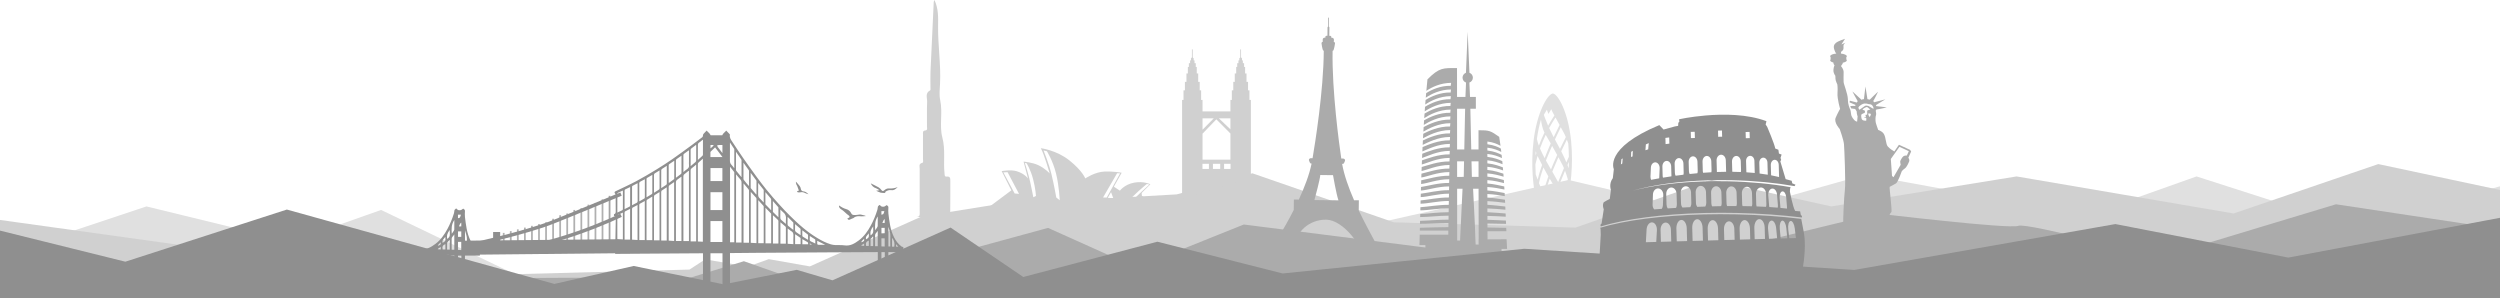 <svg xmlns="http://www.w3.org/2000/svg" xmlns:xlink="http://www.w3.org/1999/xlink" preserveAspectRatio="xMidYMid" width="1417" height="169" viewBox="0 0 1417 169">
  <defs>
    <style>
      .cls-1 {
        fill: #e0e0e0;
      }

      .cls-1, .cls-2, .cls-3, .cls-7, .cls-8 {
        fill-rule: evenodd;
      }

      .cls-2 {
        fill: #d0d0d0;
      }

      .cls-3 {
        fill: #ababab;
      }

      .cls-4 {
        fill: #a3a3a3;
      }

      .cls-5 {
        fill: #b0b0b0;
      }

      .cls-6, .cls-7 {
        stroke: #8f8f8f;
        fill: none;
      }

      .cls-6 {
        stroke-width: 3px;
      }

      .cls-7 {
        stroke-width: 2px;
      }

      .cls-8 {
        fill: #8f8f8f;
      }
    </style>
  </defs>
  <g>
    <path d="M-16.000,150.000 L83.000,117.000 L165.000,137.000 L216.000,119.000 L293.000,156.000 L399.000,162.000 L476.000,155.000 L623.000,144.000 L747.000,134.000 L889.000,102.000 L974.968,122.172 L1057.000,99.000 L1183.000,122.000 L1245.000,100.000 L1333.994,128.605 L1448.000,97.000 L1448.000,142.000 L-12.000,166.000 L-16.000,150.000 Z" class="cls-1"/>
    <path d="M519.005,123.006 C521.592,123.093 521.288,121.659 521.284,120.082 C521.262,111.974 521.232,103.865 521.278,95.757 C521.286,94.485 520.511,92.818 522.795,92.280 C523.502,92.113 523.135,90.772 523.139,89.969 C523.162,85.394 523.142,80.821 523.154,76.247 C523.157,75.263 522.808,74.119 524.460,73.949 C525.923,73.798 525.401,72.540 525.409,71.719 C525.457,67.042 525.295,62.358 525.500,57.688 C525.596,55.489 524.175,52.739 527.237,51.202 C527.520,51.060 527.383,50.027 527.385,49.408 C527.395,46.497 527.277,43.581 527.403,40.676 C527.976,27.487 528.615,14.299 529.243,1.112 C529.256,0.841 529.426,0.578 529.638,-0.007 C531.943,4.844 531.772,9.883 531.706,14.618 C531.552,25.583 533.364,36.456 532.816,47.417 C532.660,50.528 532.251,53.769 532.899,56.748 C534.437,63.818 532.342,71.208 534.116,77.901 C535.964,84.869 534.609,91.618 535.366,98.410 C535.458,99.236 535.325,100.229 536.600,100.092 C538.742,99.862 538.639,101.254 538.635,102.673 C538.616,108.598 538.683,114.524 538.579,120.448 C538.546,122.290 538.990,122.979 540.997,122.984 " class="cls-2"/>
    <path d="M4.000,158.000 L-16.017,122.442 L232.294,156.977 L366.433,153.440 L390.793,152.798 L399.673,147.000 L423.827,151.138 L435.734,146.885 L459.000,151.000 L522.504,122.657 L564.000,116.000 L667.000,110.173 L709.857,98.227 L790.000,126.000 L893.000,129.000 L970.000,102.000 L1038.000,117.000 L1143.000,100.000 L1266.000,121.000 L1348.000,93.000 L1456.000,116.000 L1463.000,166.000 L4.000,166.000 L4.000,158.000 Z" class="cls-2"/>
    <path d="M708.190,56.634 L708.190,51.209 L707.388,51.209 L707.388,46.389 L706.525,46.389 L706.525,41.639 L705.721,41.639 L705.721,37.925 L705.150,37.925 L705.150,35.837 L704.458,35.837 L704.458,34.219 L703.974,34.219 L703.974,32.943 L703.689,32.943 C703.668,32.796 703.570,32.587 703.428,32.465 L703.428,27.997 L702.969,27.997 L702.969,32.465 C702.829,32.588 702.729,32.797 702.707,32.943 L702.428,32.943 L702.428,34.218 L701.936,34.218 L701.936,35.836 L701.251,35.836 L701.251,37.923 L700.672,37.923 L700.672,41.639 L699.872,41.639 L699.872,46.389 L699.014,46.389 L699.014,51.209 L698.207,51.209 L698.207,56.634 L697.402,56.634 L697.402,63.133 L681.600,63.133 L681.600,56.634 L680.794,56.634 L680.794,51.209 L679.987,51.209 L679.987,46.389 L679.132,46.389 L679.132,41.639 L678.326,41.639 L678.326,37.925 L677.755,37.925 L677.755,35.837 L677.065,35.837 L677.065,34.219 L676.578,34.219 L676.578,32.943 L676.294,32.943 C676.272,32.796 676.172,32.587 676.033,32.465 L676.033,27.997 L675.573,27.997 L675.573,32.465 C675.435,32.588 675.335,32.797 675.310,32.943 L675.029,32.943 L675.029,34.218 L674.542,34.218 L674.542,35.836 L673.851,35.836 L673.851,37.923 L673.278,37.923 L673.278,41.639 L672.475,41.639 L672.475,46.389 L671.613,46.389 L671.613,51.209 L670.810,51.209 L670.810,56.634 L670.007,56.634 L670.007,113.002 L708.993,101.002 L708.993,56.634 L708.190,56.634 ZM697.400,67.081 L697.400,73.306 L690.869,67.081 L697.400,67.081 ZM681.600,67.081 L687.962,67.081 L681.600,73.520 L681.600,67.081 ZM681.600,75.761 L689.417,67.639 L697.401,75.666 L697.401,90.497 L681.600,90.497 L681.600,75.761 ZM681.559,95.759 L681.559,92.836 L685.217,92.836 L685.217,95.759 L681.559,95.759 ZM687.489,95.759 L687.489,92.836 L691.611,92.836 L691.611,95.759 L687.489,95.759 ZM693.813,95.759 L693.813,92.836 L697.474,92.836 L697.474,95.759 L693.813,95.759 Z" class="cls-2"/>
    <path d="M857.989,142.616 L857.999,153.946 L836.832,153.966 L831.836,153.971 L826.703,153.976 L801.009,154.000 L801.000,142.669 L807.913,142.663 L807.913,142.441 L807.909,138.887 L804.558,138.891 L804.702,133.013 L820.895,132.998 L820.894,132.783 L820.895,132.783 L820.892,130.689 L804.756,130.705 L804.797,129.085 C809.941,129.019 815.415,128.726 820.964,128.733 C820.964,127.964 820.973,127.221 820.972,126.454 C815.349,126.458 809.895,126.863 804.855,126.851 L804.893,125.181 C809.795,125.048 815.337,124.479 821.033,124.490 C821.031,123.731 821.051,123.007 821.050,122.245 C815.190,122.253 809.663,123.042 804.947,123.029 L804.991,121.301 C809.656,121.098 815.267,120.257 821.103,120.281 C821.102,119.521 821.131,118.822 821.129,118.062 C815.045,118.071 809.450,119.236 805.044,119.232 L805.093,117.442 C809.530,117.162 815.204,116.061 821.171,116.093 C821.169,115.338 821.209,114.661 821.208,113.907 C814.912,113.916 809.256,115.436 805.146,115.461 L805.201,113.606 C809.417,113.239 815.151,111.890 821.237,111.935 C821.236,111.184 821.285,110.529 821.285,109.776 C814.794,109.784 809.084,111.642 805.250,111.716 L805.308,109.789 C809.325,109.334 815.110,107.746 821.306,107.802 C821.306,107.051 821.364,106.422 821.364,105.670 C814.699,105.682 808.944,107.846 805.362,107.990 L805.425,105.989 C809.255,105.432 815.078,103.629 821.372,103.692 C821.371,102.944 821.441,102.339 821.440,101.594 C814.628,101.602 808.839,104.043 805.476,104.283 L805.545,102.202 C809.213,101.537 815.057,99.535 821.439,99.606 C821.437,98.865 821.515,98.282 821.514,97.537 C814.582,97.549 808.772,100.227 805.601,100.593 C805.625,99.872 805.651,99.149 805.678,98.429 C809.193,97.646 815.061,95.470 821.503,95.549 C821.502,94.808 821.594,94.245 821.594,93.507 C814.572,93.519 808.761,96.394 805.734,96.913 C805.761,96.160 805.788,95.413 805.818,94.661 C809.210,93.753 815.084,91.426 821.570,91.512 C821.570,90.777 821.669,90.241 821.668,89.501 C814.594,89.517 808.790,92.539 805.874,93.232 C805.903,92.454 805.932,91.676 805.967,90.896 C809.259,89.859 815.125,87.409 821.640,87.500 C821.640,86.768 821.746,86.253 821.746,85.521 C814.654,85.533 808.869,88.659 806.025,89.543 C806.061,88.741 806.094,87.939 806.131,87.136 C809.344,85.960 815.187,83.414 821.701,83.512 C821.700,82.783 821.820,82.295 821.820,81.562 C814.747,81.578 809.007,84.753 806.192,85.841 C806.228,85.015 806.267,84.193 806.309,83.370 C809.465,82.058 815.270,79.443 821.769,79.548 C821.769,78.821 821.894,78.355 821.893,77.630 C814.870,77.641 809.185,80.830 806.371,82.120 C806.410,81.278 806.455,80.437 806.496,79.595 C809.622,78.147 815.375,75.497 821.835,75.606 C821.834,74.885 821.971,74.439 821.971,73.719 C815.021,73.732 809.398,76.890 806.562,78.373 C806.609,77.518 806.655,76.661 806.703,75.810 C809.816,74.232 815.504,71.573 821.897,71.690 C821.897,70.970 822.050,70.549 822.050,69.831 C815.199,69.844 809.654,72.939 806.770,74.601 C806.822,73.736 806.875,72.872 806.927,72.008 C810.041,70.313 815.651,67.676 821.963,67.790 C821.963,67.079 822.121,66.684 822.120,65.964 C815.395,65.978 809.937,68.985 807.002,70.799 C807.057,69.931 807.110,69.062 807.166,68.192 C810.292,66.392 815.815,63.797 822.027,63.920 C822.026,63.207 822.196,62.833 822.194,62.120 C815.610,62.132 810.239,65.033 807.250,66.972 C807.307,66.102 807.368,65.232 807.429,64.364 C810.576,62.473 815.997,59.945 822.088,60.070 C822.088,59.358 822.267,59.008 822.267,58.301 C815.835,58.313 810.566,61.085 807.517,63.125 C807.582,62.254 807.646,61.387 807.713,60.518 C810.882,58.561 816.195,56.114 822.158,56.239 C822.157,55.535 822.345,55.207 822.344,54.499 C816.077,54.512 810.915,57.148 807.810,59.256 C807.875,58.392 807.944,57.525 808.015,56.660 C811.211,54.650 816.400,52.303 822.219,52.431 C822.218,51.727 822.418,51.425 822.418,50.724 C816.323,50.735 811.273,53.223 808.123,55.374 C808.193,54.512 808.267,53.651 808.344,52.790 C811.562,50.754 816.622,48.515 822.283,48.643 C822.283,47.946 822.493,47.664 822.493,46.967 C816.581,46.978 811.652,49.316 808.458,51.478 C808.656,49.310 808.861,47.144 809.080,44.974 C815.859,38.201 817.909,38.576 825.835,38.568 L825.850,54.935 L825.917,54.935 L830.303,54.930 L830.605,54.930 L830.948,46.800 C829.794,46.406 828.964,45.310 828.963,44.021 C828.961,42.747 829.769,41.661 830.899,41.256 L831.340,30.747 L831.713,21.775 L831.874,18.000 L832.427,30.746 L832.886,41.253 C834.016,41.657 834.828,42.743 834.828,44.016 C834.830,45.305 834.000,46.402 832.846,46.799 L833.206,54.928 L833.617,54.928 L836.514,54.925 L836.522,61.639 L833.835,61.642 L833.395,61.642 L833.906,84.724 L833.923,84.724 L834.584,84.723 L834.584,84.724 L837.830,84.721 L837.830,84.720 L838.030,84.720 L838.020,73.811 C844.230,73.805 844.840,74.136 849.758,77.566 C850.020,79.262 850.265,80.953 850.489,82.650 C848.685,81.616 846.399,80.617 843.054,80.214 L843.054,81.758 C846.902,82.277 849.172,83.345 850.691,84.218 C850.773,84.854 850.850,85.491 850.926,86.129 C848.981,85.115 846.568,84.094 843.043,83.702 C843.043,84.233 843.045,84.768 843.045,85.301 C847.130,85.824 849.493,86.940 851.114,87.773 C851.182,88.385 851.249,88.998 851.312,89.607 C849.222,88.632 846.692,87.627 843.041,87.249 C843.042,87.802 843.042,88.355 843.042,88.909 C847.284,89.418 849.739,90.544 851.486,91.317 C851.546,91.909 851.603,92.503 851.659,93.095 C849.417,92.183 846.770,91.215 843.035,90.860 C843.035,91.434 843.037,92.008 843.037,92.580 C847.371,93.063 849.922,94.162 851.818,94.864 C851.870,95.446 851.920,96.028 851.966,96.613 C849.577,95.772 846.822,94.864 843.032,94.539 C843.033,95.132 843.033,95.723 843.034,96.317 C847.402,96.763 850.053,97.807 852.111,98.429 C852.153,99.006 852.198,99.585 852.244,100.163 C849.708,99.409 846.849,98.578 843.033,98.285 C843.033,98.897 843.034,99.509 843.034,100.121 C847.388,100.527 850.145,101.488 852.374,102.033 C852.413,102.611 852.453,103.188 852.490,103.769 C849.815,103.103 846.853,102.361 843.032,102.105 C843.033,102.736 843.033,103.368 843.034,104.001 C847.344,104.358 850.208,105.219 852.607,105.689 C852.644,106.269 852.678,106.849 852.713,107.431 C849.901,106.860 846.845,106.217 843.035,105.996 C843.037,106.648 843.037,107.300 843.038,107.952 C847.277,108.260 850.248,109.007 852.822,109.404 C852.854,109.990 852.883,110.577 852.915,111.161 C849.972,110.688 846.822,110.149 843.042,109.966 C843.042,110.637 843.043,111.309 843.045,111.981 C847.191,112.237 850.269,112.862 853.019,113.191 C853.047,113.782 853.075,114.373 853.101,114.967 C850.029,114.588 846.793,114.159 843.050,114.017 C843.050,114.708 843.051,115.400 843.053,116.088 C847.098,116.291 850.283,116.794 853.198,117.053 L853.283,118.852 C850.084,118.573 846.762,118.255 843.062,118.154 C843.062,118.863 843.062,119.572 843.063,120.284 C847.002,120.430 850.287,120.807 853.377,120.994 L853.458,122.824 C850.137,122.645 846.732,122.436 843.071,122.375 C843.071,123.105 843.073,123.834 843.074,124.567 C846.903,124.662 850.292,124.902 853.551,125.020 L853.635,126.887 C850.189,126.808 846.700,126.712 843.084,126.691 C843.084,127.440 843.086,128.191 843.086,128.941 C846.806,128.977 850.301,129.089 853.736,129.141 L853.823,131.045 L843.100,131.099 L843.149,135.675 L853.930,135.618 C854.020,137.447 854.114,139.276 854.218,141.109 L851.073,141.112 L851.075,142.621 L857.989,142.616 ZM825.923,132.896 L825.926,136.348 L827.346,136.347 L827.569,136.347 L828.965,106.970 L825.966,106.985 L825.966,106.973 L825.899,106.973 L825.923,132.896 ZM825.893,100.259 L825.960,100.259 L825.960,100.271 L828.657,100.269 L828.658,100.258 L829.647,100.257 L829.825,91.442 L825.952,91.446 L825.884,91.446 L825.893,100.259 ZM830.061,61.644 L825.924,61.648 L825.856,61.648 L825.879,84.731 L825.945,84.731 L829.223,84.729 L829.223,84.729 L829.959,84.729 L830.428,61.644 L830.061,61.644 ZM838.036,91.434 L834.802,91.437 L834.802,91.438 L834.054,91.438 L834.250,100.251 L835.090,100.251 L835.090,100.255 L837.770,100.268 L837.770,100.249 L838.045,100.249 L838.036,91.434 ZM838.050,106.986 L834.944,106.965 L835.998,128.239 L836.208,134.724 L836.399,138.604 L838.081,138.603 L838.078,135.520 L838.121,135.519 L838.050,106.986 Z" class="cls-3"/>
    <path d="M1070.327,156.428 L1070.188,155.815 L1069.768,147.885 C1069.768,147.885 1070.030,146.354 1070.870,145.225 C1071.707,144.086 1070.551,122.853 1070.551,122.853 C1070.551,122.853 1071.369,120.649 1071.996,120.240 C1072.628,119.823 1070.759,106.116 1071.070,105.907 C1071.386,105.708 1073.434,104.600 1074.595,103.990 C1075.748,103.367 1077.929,97.050 1077.929,97.050 C1077.929,97.050 1078.630,96.191 1079.672,95.472 C1080.724,94.743 1081.673,92.578 1082.088,91.552 C1082.512,90.510 1081.668,89.376 1081.668,89.376 L1083.248,85.860 L1082.611,84.928 L1076.323,82.036 L1073.700,85.858 C1073.700,85.858 1071.292,84.512 1070.033,83.070 C1068.768,81.617 1069.084,78.104 1067.721,75.831 C1067.096,74.810 1065.805,74.102 1064.555,73.631 C1064.103,72.364 1063.419,70.443 1063.214,69.634 C1062.898,68.398 1062.994,66.018 1063.318,65.288 C1063.522,64.817 1063.322,63.536 1063.162,62.720 C1063.308,62.388 1063.456,62.426 1063.513,62.064 C1065.540,61.835 1069.541,60.861 1069.373,60.816 C1069.210,60.771 1065.395,60.317 1063.426,60.143 C1063.352,59.806 1063.421,59.896 1063.271,59.592 L1068.613,56.300 L1062.236,57.977 C1061.969,57.711 1062.063,57.504 1061.732,57.285 C1062.253,56.567 1064.644,51.833 1064.399,52.030 C1063.483,52.753 1060.233,56.111 1059.779,56.485 C1059.352,56.348 1058.920,56.256 1058.464,56.198 L1057.332,49.018 L1056.480,56.194 C1055.672,56.286 1055.769,56.234 1055.107,56.565 L1055.107,56.565 C1055.107,56.565 1050.276,52.077 1050.013,51.868 C1049.750,51.661 1052.931,57.332 1052.931,57.332 L1052.455,58.110 L1048.516,57.081 C1048.455,57.368 1048.384,57.671 1048.314,57.998 L1051.669,59.453 L1051.565,60.071 C1051.565,60.071 1049.917,59.981 1048.736,60.088 C1048.867,60.561 1049.021,61.008 1049.204,61.422 C1050.109,61.529 1051.516,61.777 1051.516,61.777 C1051.516,61.777 1051.596,61.902 1051.715,62.088 C1051.900,62.378 1052.173,62.811 1052.358,63.130 C1052.462,65.162 1052.904,65.966 1052.904,65.966 L1052.605,68.962 C1052.605,68.962 1051.722,68.755 1051.205,68.236 C1050.674,67.721 1049.315,66.175 1049.207,64.741 C1049.120,63.505 1048.824,61.945 1048.399,61.419 C1048.266,61.168 1047.643,59.275 1047.544,58.426 C1047.481,58.015 1047.433,57.614 1047.423,57.252 C1047.418,57.083 1047.416,56.941 1047.411,56.786 L1047.404,56.784 C1047.393,56.595 1047.388,56.405 1047.378,56.201 C1047.271,52.999 1044.965,47.625 1044.965,46.488 C1044.965,45.352 1044.861,42.875 1044.965,41.013 C1045.061,39.155 1043.490,37.500 1043.490,37.500 C1043.490,37.500 1043.698,36.987 1044.229,36.364 C1044.439,36.115 1044.497,35.820 1044.489,35.556 C1045.855,35.268 1046.776,34.772 1046.776,34.194 C1046.776,34.004 1046.675,33.830 1046.497,33.663 L1046.497,32.417 C1046.675,32.255 1046.776,32.073 1046.776,31.883 C1046.776,31.169 1045.365,30.573 1043.445,30.368 C1043.422,29.985 1043.452,29.357 1043.739,29.160 C1044.158,28.889 1044.962,28.304 1044.897,27.237 C1044.818,26.176 1044.858,25.544 1045.104,25.166 C1045.344,24.788 1045.939,24.239 1045.939,24.239 L1043.698,25.201 L1045.780,21.992 C1045.780,21.992 1041.862,23.200 1040.560,24.338 C1039.609,25.161 1039.019,26.152 1039.718,28.228 C1040.008,29.098 1040.345,29.887 1040.845,30.354 C1038.830,30.533 1037.345,31.151 1037.345,31.887 C1037.345,32.063 1037.433,32.235 1037.590,32.387 L1037.590,33.698 C1037.433,33.852 1037.345,34.020 1037.345,34.196 C1037.345,34.705 1038.058,35.151 1039.166,35.447 C1039.110,36.295 1039.819,37.080 1039.819,37.084 C1039.819,37.089 1039.819,37.089 1039.819,37.089 C1039.805,37.106 1039.295,37.827 1039.192,39.668 C1039.088,41.529 1040.241,42.875 1040.241,42.875 C1040.241,42.875 1040.347,43.498 1040.347,44.629 C1040.347,45.765 1041.391,47.834 1041.391,47.834 C1041.391,47.834 1041.713,49.591 1041.500,52.792 C1041.285,55.994 1042.964,61.680 1042.964,61.680 C1042.964,61.680 1041.603,64.060 1040.454,66.741 C1039.298,69.425 1042.759,73.151 1042.759,73.151 C1042.759,73.151 1044.962,79.252 1045.165,81.727 C1045.377,84.208 1046.200,103.503 1045.681,107.640 C1045.148,111.776 1044.631,124.946 1044.735,126.596 C1044.836,128.248 1046.009,135.197 1045.486,140.670 C1044.960,146.150 1045.058,155.187 1045.058,155.187 L1045.020,156.423 L1034.995,156.423 L1034.995,161.008 L1084.004,161.008 L1084.004,156.423 L1070.327,156.423 L1070.327,156.428 ZM1076.610,83.213 L1081.910,85.688 L1080.799,88.173 C1080.799,88.173 1079.531,88.033 1078.832,88.582 C1078.138,89.129 1077.025,91.058 1077.025,91.609 C1077.025,92.160 1077.304,93.399 1077.304,93.399 L1073.246,100.432 L1072.401,99.741 L1071.715,90.111 L1076.610,83.213 ZM1058.351,64.641 C1058.316,64.917 1058.182,65.053 1057.863,65.053 C1057.549,65.053 1057.204,65.164 1057.204,65.164 L1057.641,65.814 L1057.641,66.185 C1057.641,66.185 1057.549,66.230 1057.233,66.230 C1056.915,66.230 1056.813,66.467 1056.743,66.641 C1056.661,66.810 1057.160,66.674 1057.443,66.674 C1057.714,66.674 1057.827,67.055 1057.827,67.055 C1057.827,67.055 1057.827,67.810 1057.827,68.122 C1057.827,68.425 1057.612,68.467 1057.233,68.425 C1056.844,68.398 1055.693,68.329 1055.307,67.640 C1054.924,66.948 1054.854,65.261 1055.025,64.955 C1055.208,64.641 1056.563,64.057 1056.813,63.993 C1057.052,63.913 1057.132,63.232 1057.052,62.884 C1056.975,62.538 1055.832,62.298 1055.832,62.298 C1055.243,61.748 1057.863,60.574 1058.213,60.649 C1058.558,60.711 1060.098,62.126 1060.098,62.126 C1060.098,62.126 1058.630,62.400 1058.418,62.644 C1058.213,62.884 1058.387,64.371 1058.351,64.641 ZM1059.714,66.230 C1059.400,66.330 1058.597,64.299 1059.082,64.299 C1059.082,64.299 1060.375,64.334 1060.410,64.643 C1060.443,64.955 1060.033,66.125 1059.714,66.230 ZM1059.052,60.063 C1058.771,60.028 1057.716,59.649 1057.134,59.988 C1056.533,60.342 1054.791,61.615 1054.163,62.062 C1053.531,62.509 1053.348,60.850 1053.348,60.850 C1054.050,59.684 1055.903,58.752 1056.664,58.688 C1057.446,58.614 1058.561,58.752 1058.946,58.959 C1059.330,59.163 1060.240,58.921 1060.937,59.480 C1061.633,60.024 1062.023,61.267 1061.920,61.579 C1061.809,61.890 1059.328,60.093 1059.052,60.063 Z" class="cls-3"/>
    <path d="M785.993,149.003 L774.083,148.862 L773.196,148.855 C773.084,139.904 761.337,124.624 751.704,124.507 C751.699,124.507 751.694,124.507 751.692,124.507 C751.670,124.505 751.649,124.504 751.630,124.507 C751.617,124.504 751.601,124.505 751.587,124.507 C741.994,124.444 734.129,131.519 733.808,140.436 L733.218,140.428 L721.010,140.285 C721.010,140.285 727.249,130.891 733.252,119.094 C733.266,119.066 733.280,119.044 733.294,119.016 L733.365,113.090 L736.165,113.123 C736.183,113.082 736.205,113.036 736.225,112.994 C739.369,106.214 742.118,99.062 743.415,92.691 L743.027,92.685 C742.946,92.683 742.866,92.653 742.792,92.597 C742.263,92.203 741.876,90.678 741.876,90.678 C741.885,90.103 742.416,89.645 743.062,89.654 L743.964,89.665 C743.973,89.612 743.983,89.555 743.991,89.507 C745.321,81.692 750.209,51.507 750.315,28.714 L750.162,28.714 C750.124,28.712 750.088,28.696 750.051,28.670 C749.461,28.231 749.035,24.526 749.035,24.526 C749.042,24.077 749.375,23.694 749.839,23.557 C749.758,23.414 749.707,23.253 749.712,23.083 L749.720,22.359 C749.726,21.787 750.258,21.332 750.909,21.340 L751.283,21.345 C751.225,21.235 751.190,21.114 751.191,20.987 C751.197,20.581 751.575,20.255 752.034,20.261 L752.389,20.265 L752.444,15.525 C752.446,15.336 752.576,15.172 752.756,15.105 L752.816,10.007 L752.932,10.009 L752.974,10.009 L753.052,10.009 L753.258,10.014 L753.198,15.111 C753.380,15.183 753.503,15.347 753.498,15.538 L753.444,20.277 L753.794,20.282 C754.261,20.287 754.628,20.623 754.621,21.027 C754.621,21.155 754.584,21.275 754.521,21.382 L754.899,21.386 C755.546,21.393 756.067,21.862 756.060,22.434 L756.051,23.158 C756.048,23.326 756.003,23.488 755.918,23.627 C756.375,23.777 756.697,24.167 756.692,24.616 C756.692,24.616 756.187,28.310 755.584,28.736 C755.549,28.760 755.512,28.777 755.474,28.776 L755.319,28.774 C754.889,51.560 759.065,81.852 760.211,89.696 C760.220,89.749 760.229,89.805 760.235,89.856 L761.230,89.866 C761.883,89.875 762.403,90.347 762.394,90.919 C762.394,90.919 761.975,92.437 761.435,92.814 C761.356,92.871 761.278,92.899 761.195,92.899 L760.712,92.893 C761.858,99.295 764.440,106.512 767.424,113.357 C767.441,113.406 767.459,113.448 767.479,113.494 L770.202,113.526 L770.135,119.283 C770.173,119.366 770.214,119.445 770.255,119.529 C775.981,131.461 785.993,149.003 785.993,149.003 ZM755.551,99.283 L752.001,99.245 L751.928,99.243 L751.884,99.242 L748.335,99.201 C748.144,101.869 745.567,111.318 745.077,113.098 C745.026,113.286 744.995,113.388 744.995,113.388 L751.718,113.469 L751.759,113.469 L751.834,113.469 L758.645,113.549 C758.611,113.460 758.576,113.363 758.540,113.256 C757.415,109.961 755.551,99.283 755.551,99.283 Z" class="cls-3"/>
    <rect x="345" y="111" width="1" height="26" class="cls-4"/>
    <rect x="341" y="113" width="1" height="26" class="cls-5"/>
    <rect x="337" y="115" width="1" height="26" class="cls-5"/>
    <rect x="333" y="116" width="1" height="26" class="cls-5"/>
    <rect x="329" y="118" width="1" height="23" class="cls-5"/>
    <rect x="325" y="119" width="1" height="20" class="cls-5"/>
    <rect x="321" y="121" width="1" height="16" class="cls-5"/>
    <rect x="317" y="122" width="1" height="16" class="cls-5"/>
    <rect x="313" y="124" width="1" height="16" class="cls-5"/>
    <rect x="309" y="126" width="1" height="16" class="cls-5"/>
    <rect x="305" y="127" width="1" height="16" class="cls-5"/>
    <rect x="301" y="128" width="1" height="16" class="cls-5"/>
    <rect x="297" y="129" width="1" height="14" class="cls-5"/>
    <rect x="293" y="130" width="1" height="10" class="cls-5"/>
    <rect x="289" y="131" width="1" height="12" class="cls-5"/>
    <rect x="285" y="132" width="1" height="11" class="cls-5"/>
    <rect x="281" y="133" width="1" height="8" class="cls-6"/>
    <path d="M352.000,110.000 C352.000,110.000 322.659,122.218 313.000,126.000 C297.191,132.190 266.000,139.000 266.000,139.000 " class="cls-7"/>
    <path d="M352.000,122.000 C352.000,122.000 312.502,141.493 276.000,143.000 " class="cls-7"/>
    <path d="M1445.000,166.000 L1445.000,134.000 L1324.018,115.784 L1224.000,146.000 C1224.000,146.000 1149.000,126.000 1144.000,128.000 C1139.000,130.000 1064.000,121.000 1064.000,121.000 L924.000,155.000 L704.979,127.252 L644.121,151.666 L594.026,129.171 L466.662,163.923 L421.638,148.057 L390.907,157.495 L361.477,157.219 L48.000,159.000 L49.000,167.000 L1445.000,166.000 Z" class="cls-3"/>
    <path d="M647.092,109.362 L652.001,104.474 C652.001,104.474 648.373,102.522 642.877,103.515 C637.378,104.500 634.765,108.071 634.765,108.071 L631.346,105.824 L635.762,97.916 C635.762,97.916 631.495,97.047 626.062,97.234 C620.636,97.417 615.137,101.132 615.137,101.132 C615.137,101.132 613.521,96.799 606.147,90.922 C598.785,85.050 589.921,83.996 589.921,83.996 C591.667,86.905 594.995,98.359 594.995,98.359 C594.995,98.359 592.603,95.532 588.439,93.583 C585.101,92.018 580.162,91.603 580.162,91.603 L582.671,101.195 C582.671,101.195 580.954,98.506 576.273,97.048 C572.922,96.004 567.744,96.987 567.744,96.987 L573.242,107.877 L556.999,120.003 L660.066,120.003 L650.066,112.529 L647.219,111.034 L647.092,109.362 ZM575.116,109.669 L568.713,97.698 L571.100,97.599 L577.580,109.881 L575.116,109.669 ZM585.676,111.785 C585.676,111.785 584.891,107.618 583.885,103.022 C582.884,98.431 580.873,92.338 580.873,92.338 L581.879,92.555 C581.879,92.555 584.135,95.974 585.618,101.762 C586.964,107.000 587.184,111.056 587.184,111.056 L585.676,111.785 ZM598.698,111.949 C598.698,111.949 597.509,105.055 595.946,98.644 C594.375,92.231 591.481,85.287 591.481,85.287 L593.384,85.717 C593.384,85.717 596.776,91.082 598.563,98.346 C600.351,105.611 600.647,113.506 600.647,113.506 L598.698,111.949 ZM625.213,111.937 L633.179,98.179 L634.878,98.258 L627.302,111.965 L625.213,111.937 ZM627.879,112.141 L629.739,108.902 L630.998,112.327 L627.879,112.141 ZM641.258,114.309 L639.303,114.031 C639.303,114.031 643.070,110.385 645.487,108.162 C647.918,105.932 650.065,104.281 650.065,104.281 L651.495,104.567 C651.495,104.567 647.805,107.999 645.868,109.765 C643.920,111.524 641.258,114.309 641.258,114.309 Z" class="cls-2"/>
    <path d="M-23.000,125.000 L71.049,148.326 L162.590,118.774 L314.199,160.929 L359.172,150.755 L410.185,161.175 L451.580,152.935 L471.843,158.886 L538.780,128.980 L580.000,157.000 L656.000,137.000 L727.000,155.000 L864.000,141.000 L1051.000,152.999 L1199.000,127.000 L1297.000,146.000 L1446.000,118.000 L1446.000,169.000 L-13.000,169.000 L-23.000,125.000 Z" class="cls-8"/>
    <path d="M503.533,142.892 C503.533,144.963 503.533,152.977 503.533,155.037 C502.829,155.037 502.201,155.037 501.497,155.037 C501.497,153.005 501.497,144.991 501.497,142.927 C500.839,142.927 500.255,142.927 499.594,142.927 C499.594,144.937 499.594,152.951 499.594,155.024 C498.875,155.024 498.231,155.024 497.534,155.024 C497.534,152.997 497.534,145.000 497.534,142.889 C497.221,142.889 496.959,142.888 496.696,142.889 C488.188,142.935 479.679,142.977 471.171,143.027 C464.143,143.069 457.115,143.118 450.087,143.164 C442.990,143.210 435.893,143.251 428.797,143.304 C423.978,143.340 419.159,143.394 414.340,143.439 C414.163,143.441 413.986,143.440 413.758,143.440 C413.758,150.647 413.758,157.796 413.758,165.000 C412.336,165.000 410.963,165.000 409.514,165.000 C409.514,157.841 409.514,150.675 409.514,143.538 C407.204,143.538 404.971,143.538 402.688,143.538 C402.688,150.739 402.688,157.842 402.688,165.000 C401.266,165.000 399.893,165.000 398.444,165.000 C398.444,157.887 398.444,150.767 398.444,143.555 C381.840,143.667 365.312,143.778 348.663,143.891 C348.791,136.732 348.918,129.652 349.045,122.598 C348.604,122.505 348.302,122.442 348.000,122.379 C348.000,122.057 348.000,121.736 348.000,121.415 C348.800,121.207 349.001,120.708 348.985,119.878 C348.924,116.736 348.968,113.592 348.946,110.449 C348.944,110.210 348.744,109.969 348.626,109.735 C348.517,109.517 348.290,109.299 348.306,109.096 C348.323,108.882 348.521,108.592 348.718,108.496 C352.660,106.574 356.677,104.795 360.549,102.737 C364.512,100.631 368.371,98.315 372.210,95.981 C375.226,94.147 378.187,92.213 381.090,90.202 C384.676,87.717 388.186,85.120 391.710,82.544 C393.862,80.971 395.984,79.357 398.095,77.730 C398.297,77.574 398.421,77.186 398.413,76.910 C398.399,76.386 398.559,76.013 398.943,75.660 C399.493,75.153 399.986,74.583 400.542,74.000 C401.253,74.970 402.346,75.497 402.777,76.654 C404.966,76.654 407.194,76.654 409.381,76.654 C409.821,75.505 410.906,74.972 411.616,74.012 C412.267,74.685 412.889,75.316 413.494,75.962 C413.607,76.083 413.745,76.284 413.718,76.418 C413.392,78.073 414.333,79.266 415.154,80.501 C417.129,83.471 419.062,86.471 421.100,89.396 C423.742,93.189 426.441,96.941 429.168,100.672 C430.826,102.939 432.559,105.153 434.302,107.355 C435.507,108.876 436.756,110.364 438.041,111.816 C440.294,114.363 442.542,116.918 444.883,119.382 C446.931,121.538 449.077,123.601 451.232,125.650 C452.589,126.941 454.016,128.161 455.455,129.360 C457.937,131.428 460.563,133.299 463.328,134.966 C465.728,136.413 468.219,137.673 470.904,138.487 C471.685,138.724 472.518,138.845 473.334,138.888 C475.122,138.984 476.939,138.824 478.699,139.079 C481.943,139.549 484.423,138.007 486.812,136.233 C489.792,134.019 491.857,131.016 493.610,127.774 C495.129,124.964 496.328,122.021 497.279,118.974 C497.424,118.509 497.433,118.003 497.521,117.518 C497.559,117.306 497.576,117.040 497.709,116.903 C498.686,115.889 498.479,115.986 499.295,116.814 C499.799,117.325 501.232,117.285 501.773,116.801 C502.035,116.568 502.550,116.200 502.650,116.279 C503.064,116.607 503.582,116.895 503.540,117.617 C503.475,118.761 503.419,119.922 503.545,121.055 C503.788,123.245 504.098,125.432 504.496,127.599 C504.939,130.008 505.673,132.341 506.769,134.541 C507.792,136.593 509.178,138.359 511.010,139.738 C511.264,139.929 511.666,139.918 512.000,140.001 C512.000,140.965 512.000,141.929 512.000,142.892 C509.203,142.892 506.406,142.892 503.533,142.892 ZM366.485,136.100 C367.590,136.100 368.645,136.100 369.716,136.100 C369.716,127.890 369.716,119.731 369.716,111.418 C368.660,112.047 367.693,112.594 366.765,113.200 C366.582,113.319 366.460,113.669 366.459,113.913 C366.443,121.113 366.446,128.313 366.448,135.512 C366.448,135.710 366.472,135.908 366.485,136.100 ZM362.346,135.329 C362.346,135.547 362.346,135.765 362.346,136.062 C363.440,136.062 364.429,136.062 365.458,136.062 C365.458,128.755 365.458,121.390 365.458,113.928 C364.584,114.419 363.792,114.915 362.954,115.312 C362.497,115.528 362.334,115.772 362.335,116.280 C362.352,122.630 362.346,128.980 362.346,135.329 ZM349.911,135.101 C349.911,135.299 349.936,135.497 349.948,135.686 C351.009,135.686 352.019,135.686 353.044,135.686 C353.044,130.615 353.044,125.595 353.044,120.488 C352.152,120.905 351.337,121.322 350.492,121.666 C350.044,121.850 349.896,122.091 349.898,122.579 C349.918,126.753 349.909,130.927 349.911,135.101 ZM353.024,107.998 C352.028,108.453 351.094,108.864 350.178,109.315 C350.043,109.382 349.922,109.632 349.921,109.798 C349.907,113.328 349.910,116.858 349.910,120.478 C350.920,120.016 351.843,119.624 352.729,119.161 C352.911,119.066 353.045,118.702 353.046,118.461 C353.067,115.205 353.061,111.949 353.059,108.693 C353.059,108.495 353.040,108.297 353.024,107.998 ZM354.010,135.044 C354.010,135.266 354.010,135.488 354.010,135.792 C355.101,135.792 356.106,135.792 357.134,135.792 C357.134,130.018 357.134,124.250 357.134,118.402 C356.244,118.847 355.416,119.287 354.564,119.675 C354.141,119.868 353.995,120.112 353.997,120.591 C354.018,125.408 354.010,130.226 354.010,135.044 ZM357.160,110.330 C357.160,108.917 357.160,107.503 357.160,106.023 C356.170,106.489 355.235,106.907 354.326,107.376 C354.164,107.460 354.024,107.759 354.023,107.959 C354.005,111.440 354.010,114.920 354.010,118.527 C354.979,118.038 355.846,117.574 356.737,117.165 C357.086,117.006 357.172,116.807 357.169,116.445 C357.152,114.407 357.160,112.368 357.160,110.330 ZM358.246,135.236 C358.246,135.416 358.246,135.597 358.246,135.835 C359.333,135.904 360.334,135.968 361.356,136.033 C361.356,129.381 361.356,122.826 361.356,116.191 C360.466,116.668 359.659,117.149 358.809,117.536 C358.359,117.740 358.235,117.992 358.237,118.465 C358.252,124.055 358.246,129.645 358.246,135.236 ZM361.397,104.944 C361.397,104.589 361.397,104.235 361.397,103.829 C360.387,104.348 359.450,104.815 358.531,105.316 C358.392,105.392 358.259,105.626 358.258,105.788 C358.243,109.266 358.247,112.745 358.247,116.346 C359.107,115.885 359.868,115.413 360.679,115.063 C361.284,114.802 361.417,114.426 361.410,113.810 C361.381,110.855 361.397,107.900 361.397,104.944 ZM365.497,101.589 C364.622,102.053 363.841,102.480 363.048,102.882 C362.491,103.164 362.250,103.552 362.330,104.211 C362.406,104.844 362.346,105.492 362.346,106.134 C362.346,108.763 362.346,111.392 362.346,114.145 C363.376,113.562 364.331,113.041 365.258,112.474 C365.403,112.385 365.486,112.087 365.487,111.886 C365.501,108.496 365.497,105.106 365.497,101.589 ZM369.734,104.479 C369.734,102.722 369.734,100.966 369.734,99.117 C368.661,99.736 367.656,100.300 366.672,100.901 C366.540,100.982 366.456,101.247 366.456,101.428 C366.443,104.839 366.446,108.250 366.446,111.823 C367.472,111.199 368.371,110.622 369.301,110.103 C369.659,109.903 369.744,109.665 369.740,109.288 C369.725,107.685 369.734,106.082 369.734,104.479 ZM370.683,135.523 C370.683,135.765 370.683,136.008 370.683,136.233 C371.790,136.233 372.800,136.233 373.821,136.233 C373.821,127.118 373.821,118.059 373.821,108.869 C372.893,109.444 372.071,109.977 371.225,110.466 C370.802,110.711 370.669,111.010 370.670,111.506 C370.688,119.511 370.683,127.517 370.683,135.523 ZM373.834,100.626 C373.834,99.326 373.834,98.027 373.834,96.606 C372.910,97.176 372.093,97.712 371.243,98.190 C370.840,98.418 370.668,98.673 370.672,99.153 C370.695,101.744 370.683,104.337 370.683,106.929 C370.683,107.657 370.683,108.384 370.683,109.267 C371.667,108.631 372.494,108.061 373.358,107.555 C373.728,107.338 373.843,107.089 373.840,106.681 C373.826,104.663 373.834,102.644 373.834,100.626 ZM374.783,135.516 C374.783,135.762 374.783,136.007 374.783,136.339 C375.868,136.339 376.872,136.339 377.905,136.339 C377.905,126.312 377.905,116.277 377.905,106.157 C376.995,106.759 376.174,107.337 375.316,107.853 C374.888,108.110 374.770,108.410 374.771,108.899 C374.787,117.771 374.783,126.644 374.783,135.516 ZM377.934,98.012 C377.934,96.712 377.934,95.413 377.934,93.977 C376.960,94.602 376.069,95.143 375.217,95.741 C375.007,95.888 374.806,96.217 374.802,96.465 C374.768,98.390 374.783,100.316 374.783,102.242 C374.783,103.659 374.783,105.076 374.783,106.634 C375.784,105.971 376.647,105.381 377.530,104.824 C377.857,104.618 377.945,104.368 377.942,103.995 C377.925,102.001 377.934,100.006 377.934,98.012 ZM379.020,135.666 C379.020,135.908 379.020,136.150 379.020,136.383 C380.105,136.456 381.090,136.522 382.101,136.589 C382.101,125.399 382.101,114.328 382.101,103.194 C381.201,103.824 380.398,104.432 379.547,104.963 C379.120,105.230 379.008,105.528 379.008,106.013 C379.023,115.897 379.020,125.782 379.020,135.666 ZM382.170,91.115 C381.193,91.779 380.328,92.406 379.421,92.965 C379.092,93.167 379.012,93.376 379.014,93.727 C379.024,96.868 379.019,100.010 379.022,103.151 C379.022,103.316 379.059,103.481 379.087,103.716 C380.066,103.005 380.976,102.357 381.865,101.683 C382.012,101.571 382.157,101.340 382.157,101.164 C382.175,97.863 382.170,94.561 382.170,91.115 ZM383.119,135.725 C383.119,135.990 383.119,136.256 383.119,136.606 C384.214,136.606 385.216,136.606 386.245,136.606 C386.245,124.478 386.245,112.330 386.245,100.102 C385.449,100.688 384.749,101.248 384.004,101.738 C383.342,102.172 383.093,102.686 383.096,103.521 C383.132,114.256 383.119,124.990 383.119,135.725 ZM386.270,88.222 C385.319,88.901 384.472,89.549 383.579,90.122 C383.216,90.356 383.111,90.606 383.114,91.005 C383.126,93.179 383.119,95.354 383.119,97.529 C383.119,98.574 383.119,99.619 383.119,100.756 C384.142,99.996 385.096,99.310 386.017,98.581 C386.174,98.457 386.256,98.153 386.259,97.930 C386.282,96.625 386.270,95.320 386.270,94.016 C386.270,92.123 386.270,90.230 386.270,88.222 ZM387.356,135.861 C387.356,136.127 387.356,136.393 387.356,136.648 C388.459,136.648 389.469,136.648 390.492,136.648 C390.492,123.358 390.492,110.120 390.492,96.832 C390.352,96.880 390.207,96.891 390.112,96.967 C389.374,97.556 388.661,98.178 387.909,98.748 C387.475,99.077 387.340,99.446 387.341,99.998 C387.361,111.952 387.356,123.907 387.356,135.861 ZM390.525,93.460 C390.420,92.884 390.507,92.272 390.507,91.677 C390.507,89.553 390.507,87.429 390.507,85.214 C390.287,85.341 390.130,85.413 389.993,85.513 C389.270,86.040 388.573,86.608 387.822,87.090 C387.461,87.321 387.347,87.567 387.350,87.970 C387.364,89.893 387.356,91.817 387.356,93.741 C387.356,94.947 387.356,96.153 387.356,97.512 C388.013,96.981 388.530,96.485 389.121,96.103 C390.097,95.474 390.761,94.754 390.525,93.460 ZM391.456,135.992 C391.456,136.259 391.456,136.525 391.456,136.813 C392.536,136.813 393.529,136.813 394.580,136.813 C394.580,122.303 394.580,107.866 394.580,93.289 C393.695,94.030 392.934,94.762 392.076,95.351 C391.486,95.756 391.447,96.236 391.448,96.850 C391.459,109.897 391.456,122.945 391.456,135.992 ZM394.535,82.108 C393.600,82.827 392.770,83.514 391.886,84.120 C391.528,84.365 391.445,84.613 391.449,85.008 C391.466,86.773 391.456,88.538 391.456,90.303 C391.456,91.555 391.456,92.807 391.456,94.158 C392.448,93.332 393.350,92.619 394.200,91.849 C394.417,91.653 394.587,91.280 394.590,90.986 C394.619,88.213 394.608,85.439 394.604,82.666 C394.604,82.504 394.566,82.343 394.535,82.108 ZM395.556,136.080 C395.556,136.324 395.556,136.568 395.556,136.883 C396.540,136.926 397.438,136.966 398.380,137.008 C398.380,121.245 398.380,105.603 398.380,89.895 C397.601,90.609 396.923,91.319 396.152,91.905 C395.721,92.233 395.547,92.545 395.547,93.077 C395.558,107.411 395.556,121.745 395.556,136.080 ZM398.434,79.149 C397.542,79.823 396.722,80.401 395.959,81.047 C395.740,81.233 395.583,81.614 395.574,81.910 C395.534,83.283 395.556,84.658 395.556,86.033 C395.556,87.514 395.556,88.995 395.556,90.662 C396.521,89.786 397.374,89.031 398.199,88.246 C398.338,88.113 398.423,87.853 398.424,87.651 C398.438,84.857 398.434,82.063 398.434,79.149 ZM402.691,137.168 C404.999,137.168 407.230,137.168 409.456,137.168 C409.456,133.206 409.456,129.256 409.456,125.318 C407.170,125.318 404.932,125.318 402.691,125.318 C402.691,129.258 402.691,133.147 402.691,137.168 ZM402.700,108.938 C402.700,112.335 402.700,115.676 402.700,119.047 C404.960,119.047 407.183,119.047 409.455,119.047 C409.455,115.634 409.455,112.277 409.455,108.938 C407.166,108.938 404.926,108.938 402.700,108.938 ZM409.450,102.646 C409.450,100.158 409.450,97.719 409.450,95.266 C407.189,95.266 404.982,95.266 402.705,95.266 C402.705,97.765 402.705,100.204 402.705,102.646 C404.986,102.646 407.226,102.646 409.450,102.646 ZM402.709,82.189 C402.709,82.836 402.709,83.429 402.709,84.112 C403.343,83.546 403.907,83.042 404.574,82.448 C403.897,81.987 403.300,82.242 402.709,82.189 ZM409.470,82.173 C408.808,82.173 408.175,82.141 407.548,82.186 C407.170,82.213 406.800,82.362 406.427,82.456 C406.585,82.777 406.699,83.129 406.907,83.413 C407.711,84.511 408.544,85.586 409.470,86.807 C409.470,85.152 409.470,83.697 409.470,82.173 ZM405.313,83.532 C404.468,84.339 403.664,85.103 402.867,85.873 C402.782,85.954 402.675,86.070 402.673,86.171 C402.658,87.122 402.664,88.074 402.664,89.038 C404.971,89.038 407.186,89.038 409.516,89.038 C408.088,87.168 406.716,85.371 405.313,83.532 ZM413.781,137.334 C414.613,137.334 415.395,137.334 416.172,137.334 C416.185,137.212 416.197,137.144 416.197,137.076 C416.199,124.026 416.200,110.977 416.194,97.928 C416.194,97.739 416.143,97.512 416.033,97.368 C415.324,96.443 414.592,95.536 413.781,94.514 C413.781,108.899 413.781,123.124 413.781,137.334 ZM416.149,84.420 C415.387,83.243 414.611,82.076 413.733,80.747 C413.733,84.184 413.760,87.413 413.717,90.641 C413.704,91.670 413.771,92.593 414.549,93.375 C415.108,93.937 415.567,94.599 416.125,95.282 C416.168,95.107 416.196,95.047 416.196,94.987 C416.199,91.597 416.200,88.208 416.198,84.818 C416.198,84.684 416.214,84.521 416.149,84.420 ZM420.293,90.769 C420.293,90.626 420.216,90.469 420.135,90.344 C419.880,89.949 419.607,89.566 419.340,89.179 C418.639,88.161 417.938,87.144 417.150,86.002 C417.150,89.524 417.147,92.872 417.156,96.221 C417.157,96.415 417.193,96.653 417.306,96.795 C418.244,97.975 419.203,99.137 420.156,100.304 C420.204,100.285 420.252,100.266 420.300,100.248 C420.300,97.088 420.302,93.928 420.293,90.769 ZM419.629,101.685 C418.783,100.818 418.060,99.830 417.196,98.789 C417.196,111.786 417.196,124.636 417.196,137.473 C418.254,137.473 419.263,137.473 420.300,137.473 C420.300,137.146 420.300,136.872 420.300,136.598 C420.300,125.727 420.296,114.855 420.309,103.984 C420.311,103.131 420.295,102.369 419.629,101.685 ZM425.532,137.622 C426.626,137.687 427.672,137.749 428.735,137.813 C428.754,137.633 428.771,137.545 428.771,137.457 C428.773,129.228 428.775,120.999 428.765,112.770 C428.765,112.535 428.710,112.240 428.566,112.076 C427.594,110.975 426.590,109.902 425.532,108.749 C425.532,118.443 425.532,128.033 425.532,137.622 ZM421.431,137.581 C422.481,137.581 423.485,137.581 424.509,137.581 C424.518,137.489 424.535,137.400 424.535,137.312 C424.536,127.538 424.538,117.764 424.526,107.990 C424.526,107.769 424.418,107.508 424.277,107.334 C423.369,106.213 422.438,105.111 421.431,103.902 C421.431,115.184 421.431,126.341 421.431,137.581 ZM424.533,96.873 C424.533,96.744 424.516,96.590 424.446,96.491 C423.463,95.105 422.470,93.727 421.386,92.217 C421.386,95.391 421.382,98.415 421.397,101.439 C421.398,101.639 421.507,101.869 421.634,102.032 C422.227,102.795 422.836,103.547 423.457,104.288 C423.774,104.668 424.127,105.017 424.537,105.457 C424.537,102.509 424.538,99.691 424.533,96.873 ZM428.770,102.659 C428.770,102.530 428.755,102.373 428.684,102.276 C427.659,100.877 426.623,99.486 425.487,97.955 C425.487,100.872 425.483,103.598 425.495,106.323 C425.495,106.486 425.572,106.681 425.678,106.806 C426.652,107.955 427.641,109.092 428.626,110.233 C428.675,110.206 428.724,110.179 428.773,110.152 C428.773,107.654 428.775,105.157 428.770,102.659 ZM433.862,137.911 C434.939,137.911 435.977,137.911 437.063,137.911 C437.085,137.786 437.106,137.720 437.106,137.655 C437.109,132.244 437.111,126.832 437.104,121.421 C437.104,121.254 437.062,121.038 436.955,120.927 C435.966,119.896 434.959,118.882 433.862,117.765 C433.862,124.577 433.862,131.229 433.862,137.911 ZM429.769,137.837 C430.818,137.837 431.822,137.837 432.841,137.837 C432.848,137.799 432.870,137.733 432.870,137.666 C432.872,130.833 432.875,123.999 432.864,117.165 C432.863,116.965 432.762,116.722 432.629,116.572 C431.712,115.538 430.775,114.523 429.769,113.420 C429.769,121.606 429.769,129.682 429.769,137.837 ZM432.868,107.894 C432.867,107.747 432.828,107.569 432.741,107.458 C431.772,106.223 430.791,104.999 429.723,103.660 C429.723,105.748 429.747,107.698 429.713,109.647 C429.695,110.659 429.675,111.600 430.535,112.370 C431.346,113.096 432.048,113.946 432.873,114.822 C432.873,112.431 432.876,110.162 432.868,107.894 ZM437.090,112.968 C437.087,112.736 436.876,112.481 436.709,112.282 C435.786,111.180 434.846,110.092 433.823,108.895 C433.823,111.186 433.820,113.340 433.829,115.494 C433.830,115.661 433.874,115.875 433.981,115.987 C434.967,117.019 435.970,118.035 437.108,119.197 C437.108,116.980 437.120,114.974 437.090,112.968 ZM442.335,138.126 C443.378,138.126 444.382,138.126 445.395,138.126 C445.405,138.099 445.434,138.059 445.434,138.018 C445.440,134.991 445.449,131.964 445.434,128.936 C445.434,128.743 445.303,128.495 445.154,128.365 C444.245,127.569 443.314,126.801 442.335,125.978 C442.335,130.046 442.335,134.042 442.335,138.126 ZM438.096,138.047 C439.126,138.047 440.119,138.047 441.161,138.047 C441.183,137.927 441.206,137.862 441.206,137.797 C441.209,133.623 441.215,129.449 441.196,125.276 C441.195,125.043 441.034,124.760 440.862,124.588 C440.107,123.834 439.321,123.111 438.543,122.381 C438.426,122.271 438.286,122.186 438.096,122.044 C438.096,127.445 438.096,132.731 438.096,138.047 ZM441.202,117.647 C441.201,117.548 441.136,117.431 441.067,117.353 C440.107,116.249 439.140,115.151 438.060,113.920 C438.060,116.003 438.057,117.922 438.067,119.841 C438.068,119.984 438.125,120.167 438.223,120.263 C439.167,121.197 440.126,122.115 441.208,123.161 C441.208,121.199 441.210,119.423 441.202,117.647 ZM443.609,120.026 C443.159,119.690 442.799,119.232 442.296,118.727 C442.296,120.381 442.321,121.845 442.284,123.307 C442.269,123.877 442.401,124.302 442.850,124.670 C443.682,125.353 444.481,126.077 445.447,126.918 C445.447,126.001 445.359,125.243 445.464,124.515 C445.738,122.622 445.123,121.160 443.609,120.026 ZM449.673,126.401 C449.671,126.245 449.564,126.058 449.449,125.941 C448.501,124.971 447.540,124.014 446.583,123.054 C446.521,123.096 446.458,123.137 446.396,123.179 C446.396,124.300 446.430,125.422 446.384,126.541 C446.353,127.311 446.407,127.965 447.196,128.369 C447.546,128.549 447.810,128.893 448.128,129.144 C448.607,129.520 449.099,129.880 449.683,130.320 C449.683,128.914 449.691,127.657 449.673,126.401 ZM448.250,130.906 C448.172,130.873 448.125,130.774 448.053,130.718 C447.535,130.318 447.014,129.921 446.452,129.491 C446.452,132.460 446.452,135.326 446.452,138.182 C447.538,138.250 448.568,138.314 449.684,138.384 C449.684,136.834 449.606,135.411 449.706,134.001 C449.803,132.644 449.652,131.505 448.250,130.906 ZM458.997,138.578 C459.377,138.578 459.729,138.578 460.270,138.578 C459.737,138.322 459.380,138.150 458.997,137.966 C458.997,138.228 458.997,138.402 458.997,138.578 ZM450.666,138.385 C451.711,138.385 452.725,138.385 453.783,138.385 C453.783,137.302 453.787,136.208 453.777,135.113 C453.776,134.998 453.724,134.835 453.640,134.776 C452.663,134.096 451.675,133.431 450.666,132.746 C450.666,134.640 450.666,136.462 450.666,138.385 ZM453.774,130.005 C453.771,129.846 453.685,129.642 453.567,129.539 C452.631,128.716 451.678,127.913 450.633,127.020 C450.633,128.071 450.694,128.985 450.615,129.887 C450.541,130.730 450.788,131.307 451.511,131.746 C452.264,132.203 452.970,132.736 453.783,133.296 C453.783,132.104 453.792,131.055 453.774,130.005 ZM458.008,133.237 C458.005,133.108 457.895,132.945 457.786,132.861 C456.800,132.097 455.803,131.347 454.736,130.537 C454.736,131.632 454.718,132.674 454.754,133.714 C454.760,133.887 454.969,134.104 455.140,134.211 C456.044,134.781 456.965,135.322 458.018,135.956 C458.018,134.962 458.028,134.099 458.008,133.237 ZM457.658,137.214 C456.691,136.680 455.748,136.102 454.781,135.533 C454.781,136.524 454.781,137.488 454.781,138.465 C455.865,138.465 456.901,138.465 458.013,138.465 C457.977,137.977 458.202,137.515 457.658,137.214 ZM462.110,135.986 C462.107,135.867 462.035,135.703 461.941,135.642 C460.993,135.025 460.034,134.425 458.970,133.751 C458.970,134.392 459.034,134.927 458.955,135.441 C458.826,136.283 459.167,136.710 459.931,136.994 C460.650,137.261 461.322,137.660 462.118,138.053 C462.118,137.260 462.127,136.623 462.110,135.986 ZM463.206,136.482 C463.206,136.986 463.237,137.446 463.199,137.899 C463.144,138.537 463.467,138.762 464.030,138.764 C465.212,138.769 466.394,138.766 467.738,138.766 C466.136,137.958 464.692,137.230 463.206,136.482 ZM496.006,138.210 C496.006,138.659 496.006,139.108 496.006,139.537 C496.566,139.537 497.029,139.537 497.503,139.537 C497.503,136.664 497.503,133.846 497.503,130.834 C497.149,131.312 496.940,131.688 496.644,131.973 C496.128,132.468 495.975,133.038 495.994,133.740 C496.034,135.229 496.006,136.720 496.006,138.210 ZM493.417,139.482 C493.972,139.482 494.431,139.482 494.905,139.482 C494.905,137.712 494.905,135.952 494.905,134.192 C494.843,134.145 494.781,134.099 494.719,134.052 C494.475,134.348 494.239,134.652 493.983,134.938 C493.809,135.131 493.449,135.293 493.442,135.479 C493.394,136.795 493.417,138.115 493.417,139.482 ZM490.905,139.402 C491.416,139.402 491.923,139.402 492.444,139.402 C492.444,138.372 492.444,137.393 492.444,136.358 C490.955,136.946 490.533,137.809 490.905,139.402 ZM489.802,139.385 C489.802,138.960 489.802,138.527 489.802,137.954 C489.297,138.545 488.468,138.479 488.152,139.272 C488.794,139.316 489.301,139.351 489.802,139.385 ZM489.768,135.317 C489.248,136.018 488.405,136.381 488.150,137.345 C489.756,136.787 489.981,136.507 489.768,135.317 ZM492.395,132.238 C491.703,133.390 490.374,134.097 490.882,135.640 C492.492,134.737 492.631,134.442 492.395,132.238 ZM494.948,128.338 C493.649,129.901 493.041,131.527 493.497,133.424 C493.872,133.067 494.361,132.771 494.604,132.336 C495.301,131.088 494.750,129.731 494.948,128.338 ZM497.516,122.682 C495.857,125.028 495.831,127.693 496.081,130.519 C496.414,130.024 496.711,129.615 496.972,129.184 C497.177,128.845 497.481,128.483 497.492,128.124 C497.545,126.301 497.516,124.475 497.516,122.682 ZM499.589,139.647 C500.221,139.680 500.829,139.712 501.429,139.744 C501.429,138.110 501.429,136.590 501.429,135.074 C500.794,135.074 500.211,135.074 499.589,135.074 C499.589,136.616 499.589,138.076 499.589,139.647 ZM501.446,132.242 C501.446,131.188 501.446,130.187 501.446,129.154 C500.829,129.154 500.245,129.154 499.606,129.154 C499.606,130.220 499.606,131.237 499.606,132.242 C500.253,132.242 500.853,132.242 501.446,132.242 ZM499.584,119.669 C499.584,120.301 499.584,120.887 499.584,121.703 C500.038,121.537 500.530,121.510 500.687,121.265 C500.974,120.817 501.064,120.240 501.251,119.669 C500.648,119.669 500.124,119.669 499.584,119.669 ZM501.450,124.160 C500.572,124.713 500.545,125.605 500.131,126.340 C500.620,126.340 501.021,126.340 501.450,126.340 C501.450,125.650 501.450,124.996 501.450,124.160 ZM503.558,128.571 C503.558,132.270 503.558,135.969 503.558,139.699 C503.903,139.699 504.214,139.699 504.624,139.699 C504.624,137.731 504.531,135.807 504.650,133.897 C504.768,131.993 503.980,130.331 503.558,128.571 ZM505.614,134.786 C505.614,136.451 505.614,138.134 505.614,139.820 C506.072,139.820 506.489,139.820 506.864,139.820 C507.226,137.920 506.846,136.242 505.614,134.786 ZM507.909,138.362 C507.909,138.893 507.909,139.327 507.909,139.813 C508.426,139.813 508.881,139.813 509.116,139.813 C508.779,139.408 508.368,138.914 507.909,138.362 ZM505.267,107.778 C503.895,107.582 502.705,107.989 501.625,108.892 C501.695,109.012 501.792,109.176 501.905,109.369 C500.959,109.327 500.042,109.411 499.189,109.214 C498.344,109.018 497.563,108.539 496.598,108.116 C497.212,108.018 497.727,107.937 498.476,107.818 C497.769,107.393 497.247,106.935 496.643,106.745 C495.075,106.253 494.086,105.210 493.530,103.915 C494.943,104.628 496.509,105.355 498.006,106.205 C498.602,106.543 499.122,107.096 499.539,107.654 C500.071,108.366 500.520,108.488 501.155,107.912 C501.924,107.214 502.769,106.728 503.875,106.816 C505.570,106.951 507.212,106.656 508.808,106.039 C507.801,106.996 506.824,108.001 505.267,107.778 ZM488.069,122.612 C486.537,122.470 485.077,122.393 483.830,123.535 C483.615,123.731 483.261,123.770 482.976,123.892 C482.553,124.073 482.112,124.226 481.717,124.458 C481.191,124.768 480.668,124.604 480.256,123.863 C480.526,123.723 480.750,123.572 480.997,123.486 C481.822,123.196 481.595,122.538 481.096,122.152 C480.386,121.602 479.629,121.089 479.022,120.437 C478.297,119.658 477.455,119.078 476.583,118.503 C475.900,118.051 475.482,117.398 475.526,116.436 C476.231,116.879 476.857,117.333 477.536,117.682 C478.187,118.017 478.875,118.313 479.579,118.501 C480.957,118.869 481.901,119.705 482.518,120.965 C482.816,121.576 483.279,121.799 483.971,121.859 C485.081,121.954 486.131,121.724 487.211,121.598 C487.865,121.521 488.563,121.801 489.238,121.942 C489.760,122.051 490.275,122.192 490.817,122.455 C489.900,122.516 488.973,122.695 488.069,122.612 ZM453.696,108.998 C453.228,109.129 452.689,109.058 452.192,108.998 C452.025,108.977 451.889,108.704 451.739,108.547 C451.878,108.432 452.017,108.218 452.155,108.220 C452.828,108.228 452.837,107.972 452.594,107.433 C452.301,106.785 452.127,106.082 451.861,105.419 C451.723,105.072 451.439,104.779 451.329,104.427 C451.190,103.979 451.162,103.497 451.086,103.029 C451.141,103.047 451.195,103.065 451.250,103.082 C451.924,103.861 452.641,104.607 453.253,105.432 C453.569,105.857 453.810,106.406 453.887,106.929 C454.002,107.717 454.426,108.397 455.235,108.455 C456.266,108.529 457.056,108.993 457.777,109.673 C457.910,109.799 458.099,109.865 458.219,110.091 C457.733,109.934 457.226,109.826 456.766,109.612 C455.787,109.156 454.848,108.677 453.696,108.998 Z" class="cls-8"/>
    <path d="M233.334,140.888 C235.122,140.984 236.939,140.824 238.699,141.079 C241.943,141.549 244.423,140.007 246.812,138.233 C249.792,136.019 251.857,133.016 253.610,129.774 C255.129,126.964 256.328,124.021 257.279,120.974 C257.424,120.510 257.433,120.003 257.521,119.519 C257.559,119.306 257.576,119.040 257.709,118.902 C258.686,117.889 258.479,117.986 259.295,118.814 C259.799,119.325 261.232,119.285 261.773,118.802 C262.035,118.568 262.550,118.200 262.650,118.279 C263.064,118.607 263.582,118.895 263.540,119.617 C263.475,120.761 263.419,121.922 263.545,123.055 C263.788,125.245 264.098,127.432 264.496,129.599 C264.939,132.008 265.673,134.341 266.769,136.541 C267.792,138.593 269.178,140.359 271.010,141.738 C271.264,141.928 271.666,141.918 272.000,142.001 C272.000,142.965 272.000,143.929 272.000,144.893 C269.203,144.893 266.406,144.893 263.533,144.893 C263.533,146.963 263.533,154.977 263.533,157.037 C262.829,157.037 262.201,157.037 261.497,157.037 C261.497,155.005 261.497,146.991 261.497,144.927 C260.839,144.927 260.255,144.927 259.594,144.927 C259.594,146.937 259.594,154.951 259.594,157.024 C258.875,157.024 258.231,157.024 257.534,157.024 C257.534,154.997 257.534,147.000 257.534,144.889 C257.221,144.889 256.959,144.888 256.696,144.889 M257.503,132.834 C257.149,133.312 256.940,133.689 256.644,133.973 C256.128,134.468 255.975,135.038 255.994,135.740 C256.034,137.229 256.006,138.720 256.006,140.210 C256.006,140.659 256.006,141.108 256.006,141.537 C256.566,141.537 257.029,141.537 257.503,141.537 C257.503,138.664 257.503,135.846 257.503,132.834 ZM264.624,141.699 C264.624,139.731 264.531,137.807 264.650,135.897 C264.768,133.993 263.980,132.331 263.558,130.571 C263.558,134.270 263.558,137.969 263.558,141.699 C263.903,141.699 264.214,141.699 264.624,141.699 ZM259.589,137.074 C259.589,138.616 259.589,140.076 259.589,141.647 C260.221,141.680 260.829,141.712 261.429,141.744 C261.429,140.110 261.429,138.590 261.429,137.074 C260.794,137.074 260.211,137.074 259.589,137.074 ZM256.081,132.519 C256.414,132.024 256.711,131.615 256.972,131.184 C257.177,130.845 257.481,130.483 257.492,130.124 C257.545,128.301 257.516,126.475 257.516,124.682 C255.856,127.027 255.831,129.693 256.081,132.519 ZM254.905,136.191 C254.843,136.145 254.781,136.099 254.719,136.052 C254.475,136.348 254.239,136.652 253.983,136.937 C253.809,137.131 253.449,137.293 253.442,137.479 C253.394,138.795 253.417,140.114 253.417,141.482 C253.972,141.482 254.431,141.482 254.905,141.482 C254.905,139.712 254.905,137.952 254.905,136.191 ZM259.606,131.154 C259.606,132.221 259.606,133.237 259.606,134.242 C260.253,134.242 260.853,134.242 261.446,134.242 C261.446,133.188 261.446,132.187 261.446,131.154 C260.829,131.154 260.245,131.154 259.606,131.154 ZM265.614,136.786 C265.614,138.451 265.614,140.134 265.614,141.820 C266.072,141.820 266.489,141.820 266.864,141.820 C267.226,139.920 266.846,138.242 265.614,136.786 ZM253.497,135.424 C253.872,135.067 254.361,134.771 254.604,134.336 C255.301,133.088 254.750,131.731 254.948,130.338 C253.649,131.900 253.041,133.527 253.497,135.424 ZM252.444,138.358 C250.955,138.946 250.533,139.809 250.905,141.402 C251.416,141.402 251.923,141.402 252.444,141.402 C252.444,140.371 252.444,139.393 252.444,138.358 ZM252.395,134.238 C251.703,135.390 250.374,136.097 250.882,137.640 C252.492,136.737 252.631,136.442 252.395,134.238 ZM259.584,123.703 C260.038,123.537 260.530,123.510 260.687,123.265 C260.974,122.817 261.064,122.239 261.251,121.669 C260.648,121.669 260.124,121.669 259.584,121.669 C259.584,122.302 259.584,122.887 259.584,123.703 ZM260.131,128.339 C260.620,128.339 261.021,128.339 261.450,128.339 C261.450,127.650 261.450,126.996 261.450,126.160 C260.572,126.713 260.545,127.605 260.131,128.339 ZM248.150,139.345 C249.756,138.787 249.981,138.507 249.768,137.317 C249.248,138.018 248.405,138.381 248.150,139.345 ZM248.152,141.272 C248.794,141.316 249.301,141.351 249.802,141.385 C249.802,140.961 249.802,140.527 249.802,139.954 C249.297,140.545 248.468,140.479 248.152,141.272 ZM267.909,141.813 C268.426,141.813 268.881,141.813 269.116,141.813 C268.779,141.408 268.368,140.914 267.909,140.362 C267.909,140.893 267.909,141.327 267.909,141.813 Z" class="cls-8"/>
    <path d="M1021.719,152.817 L905.999,156.006 L907.302,133.075 L907.202,129.639 C907.202,129.639 907.026,129.426 906.891,129.121 C920.881,124.899 941.796,122.104 965.934,121.524 C971.867,121.387 977.991,121.369 984.262,121.508 C997.303,121.798 1009.714,122.695 1021.016,124.066 C1021.002,124.112 1020.998,124.154 1020.976,124.205 C1020.976,124.205 1021.283,125.608 1022.435,131.899 C1023.584,138.187 1022.786,146.177 1021.719,152.817 ZM936.443,126.040 C934.829,125.918 933.413,127.741 933.277,130.111 L932.891,137.111 C932.882,137.174 932.887,137.236 932.882,137.296 L938.765,137.130 L939.132,130.544 C939.265,128.172 938.058,126.155 936.443,126.040 ZM947.080,130.173 C947.016,127.896 945.651,126.097 944.030,126.144 C942.416,126.189 941.150,128.059 941.214,130.337 L941.400,137.044 C941.404,137.051 941.404,137.057 941.404,137.057 L947.263,136.893 C947.263,136.893 947.270,136.889 947.263,136.882 L947.080,130.173 ZM956.047,129.387 C955.972,126.727 954.599,124.603 952.980,124.652 C951.361,124.698 950.109,126.890 950.177,129.549 L950.385,136.807 L956.244,136.645 L956.047,129.387 ZM965.022,128.983 C964.943,126.321 963.577,124.196 961.955,124.241 C960.334,124.288 959.081,126.482 959.159,129.145 L959.366,136.560 L965.229,136.398 L965.022,128.983 ZM973.776,129.512 C973.696,126.851 972.328,124.727 970.707,124.773 C969.088,124.816 967.839,127.012 967.914,129.671 L968.099,136.319 L973.956,136.155 L973.776,129.512 ZM983.016,129.734 C982.952,127.324 981.579,125.400 979.965,125.445 C978.346,125.490 977.083,127.485 977.155,129.899 L977.327,136.056 L983.192,135.897 L983.016,129.734 ZM991.871,129.475 C991.798,126.813 990.423,124.695 988.808,124.740 C987.187,124.782 985.936,126.975 986.009,129.635 L986.182,135.813 L992.041,135.650 L991.871,129.475 ZM1000.217,128.931 C1000.148,126.274 998.774,124.150 997.154,124.194 C995.536,124.234 994.285,126.437 994.359,129.090 L994.545,135.579 L1000.403,135.415 L1000.217,128.931 ZM1006.723,129.305 C1006.480,126.774 1005.264,124.855 1004.000,125.023 C1002.740,125.192 1001.907,127.376 1002.154,129.908 L1002.676,135.353 L1007.291,135.223 L1006.723,129.305 ZM1012.485,129.304 C1012.247,126.816 1011.224,124.914 1010.205,125.046 C1009.180,125.184 1008.547,127.306 1008.779,129.791 L1009.295,135.167 L1013.036,135.069 L1012.485,129.304 ZM1017.272,129.424 C1016.981,126.949 1015.919,125.077 1014.895,125.247 C1013.879,125.416 1013.287,127.565 1013.579,130.041 L1014.169,135.031 L1017.924,134.926 L1017.272,129.424 ZM984.588,120.699 C978.325,120.559 972.210,120.576 966.284,120.715 C942.180,121.297 921.293,124.104 907.322,128.344 C907.105,127.861 906.982,127.152 907.782,126.681 L909.011,118.610 C909.011,118.610 908.023,116.469 909.000,114.633 C909.962,114.026 911.049,113.442 912.194,112.870 C912.284,112.798 912.347,112.719 912.448,112.651 L913.053,107.614 C913.053,107.614 911.752,104.176 914.158,100.951 L914.724,95.862 C914.724,95.862 908.950,84.011 940.510,70.909 L942.910,73.428 L949.175,71.699 L951.162,71.330 L951.281,69.568 L951.845,69.039 L951.720,67.590 C951.720,67.590 957.990,66.208 966.708,65.458 C966.724,65.454 966.737,65.456 966.757,65.454 C976.926,64.590 990.418,64.597 1001.222,68.693 L1000.768,70.573 L1001.641,71.891 C1001.641,71.891 1005.729,81.408 1006.223,84.193 L1007.986,84.869 L1008.295,87.034 L1009.811,87.614 L1009.199,89.493 L1009.557,90.629 L1009.086,91.461 L1012.108,101.528 L1015.540,102.470 L1015.833,103.911 L1017.680,104.689 C1017.680,104.689 1017.415,105.015 1017.179,105.493 C1006.591,103.625 994.532,102.434 981.708,102.149 C977.012,102.042 972.411,102.071 967.943,102.213 C951.343,102.726 936.593,104.848 925.479,108.070 C936.302,105.191 950.202,103.303 965.710,102.822 C970.176,102.681 974.776,102.652 979.470,102.758 C992.289,103.044 1004.344,104.238 1014.928,106.109 C1014.737,106.503 1014.564,106.991 1014.578,107.506 L1014.523,108.649 C1014.523,108.649 1016.091,117.116 1017.495,119.563 L1020.325,119.795 L1020.709,121.867 C1020.709,121.867 1021.616,122.223 1021.292,123.268 C1010.006,121.890 997.611,120.990 984.588,120.699 ZM919.015,90.253 L918.720,93.215 L919.499,92.670 L919.749,89.769 L919.015,90.253 ZM960.565,74.692 L958.324,74.754 L958.419,78.273 L960.662,78.213 L960.565,74.692 ZM976.004,73.961 L973.768,74.020 L973.866,77.535 L976.108,77.476 L976.004,73.961 ZM1003.861,99.363 C1005.387,99.650 1006.899,99.973 1008.376,100.336 L1008.184,93.439 C1008.140,91.822 1007.101,90.539 1005.860,90.575 C1004.621,90.612 1003.655,91.945 1003.696,93.569 L1003.861,99.363 ZM997.342,98.352 C998.906,98.544 1000.450,98.765 1001.980,99.025 L1001.787,92.159 C1001.748,90.573 1000.675,89.319 999.404,89.352 C998.128,89.390 997.133,90.706 997.179,92.285 L997.342,98.352 ZM989.843,97.654 C991.435,97.760 993.017,97.887 994.593,98.044 L994.402,91.147 C994.354,89.552 993.259,88.284 991.953,88.323 C990.648,88.362 989.623,89.681 989.665,91.279 L989.843,97.654 ZM989.515,78.344 L991.759,78.281 L991.658,74.762 L989.417,74.825 L989.515,78.344 ZM981.836,96.774 C981.846,96.979 981.863,97.183 981.901,97.366 C983.519,97.389 985.135,97.432 986.751,97.496 C986.805,97.219 986.832,96.932 986.824,96.635 L986.679,91.477 C986.630,89.731 985.477,88.346 984.100,88.386 C982.724,88.423 981.643,89.867 981.692,91.614 L981.836,96.774 ZM973.132,97.390 C973.130,97.424 973.134,97.461 973.134,97.488 C974.860,97.424 976.604,97.384 978.361,97.368 C978.360,97.321 978.361,97.285 978.362,97.242 L978.185,90.877 C978.136,89.077 976.922,87.648 975.474,87.690 C974.031,87.734 972.900,89.227 972.953,91.024 L973.132,97.390 ZM965.131,96.783 C965.145,97.191 965.212,97.581 965.335,97.936 C966.083,97.878 966.852,97.839 967.610,97.789 C967.669,97.783 967.735,97.780 967.801,97.777 C968.533,97.730 969.265,97.675 970.014,97.630 C970.090,97.322 970.120,96.985 970.113,96.638 L969.970,91.478 C969.921,89.776 968.825,88.427 967.497,88.395 C967.461,88.395 967.427,88.382 967.391,88.380 C967.375,88.383 967.361,88.386 967.342,88.389 C965.989,88.460 964.937,89.891 964.991,91.612 L965.131,96.783 ZM957.283,96.995 C957.299,97.599 957.444,98.156 957.686,98.628 C959.115,98.474 960.575,98.330 962.064,98.199 C962.202,97.792 962.278,97.335 962.267,96.860 L962.120,91.698 C962.076,89.950 960.920,88.560 959.541,88.604 C958.161,88.638 957.087,90.090 957.140,91.835 L957.283,96.995 ZM949.323,97.993 C949.342,98.587 949.488,99.139 949.727,99.605 C951.157,99.411 952.635,99.216 954.167,99.030 C954.269,98.665 954.317,98.269 954.306,97.856 L954.165,92.697 C954.112,90.944 952.960,89.564 951.583,89.606 C950.211,89.639 949.129,91.084 949.180,92.836 L949.323,97.993 ZM946.103,77.898 L943.953,78.166 L944.053,81.681 L946.201,81.414 L946.103,77.898 ZM942.387,99.585 C942.398,99.984 942.469,100.358 942.581,100.701 C944.059,100.457 945.658,100.200 947.354,99.949 C947.363,99.788 947.373,99.617 947.370,99.445 L947.223,94.288 C947.176,92.542 946.020,91.157 944.648,91.192 C943.272,91.232 942.196,92.680 942.244,94.427 L942.387,99.585 ZM935.850,101.920 C937.152,101.668 938.678,101.379 940.412,101.075 C940.441,100.897 940.468,100.719 940.471,100.528 L940.698,95.377 C940.776,93.631 939.721,92.125 938.344,92.016 C936.973,91.906 935.790,93.226 935.718,94.965 L935.488,100.117 C935.467,100.771 935.598,101.400 935.850,101.920 ZM934.200,84.647 L934.514,81.123 L932.874,81.840 L932.631,85.165 L934.200,84.647 ZM925.490,85.514 L924.550,86.056 L924.461,88.964 L925.328,88.677 L925.490,85.514 ZM939.948,106.813 C938.332,106.702 936.969,108.210 936.894,110.159 L936.686,115.941 C936.644,117.008 937.000,117.982 937.592,118.682 C938.962,118.579 940.405,118.472 941.909,118.366 C942.280,117.808 942.508,117.104 942.535,116.335 L942.744,110.556 C942.821,108.590 941.565,106.919 939.948,106.813 ZM950.282,109.840 C950.223,107.823 948.865,106.235 947.249,106.276 C945.632,106.321 944.364,107.988 944.423,110.000 L944.591,115.936 C944.613,116.777 944.859,117.533 945.257,118.135 C946.783,118.033 948.366,117.933 949.994,117.838 C950.293,117.251 950.464,116.534 950.443,115.779 L950.282,109.840 ZM958.486,109.140 C958.430,107.128 957.072,105.532 955.456,105.581 C953.843,105.622 952.579,107.292 952.631,109.307 L952.796,115.241 C952.823,116.174 953.123,117.005 953.604,117.637 C955.059,117.558 956.542,117.480 958.053,117.414 C958.446,116.770 958.673,115.956 958.647,115.080 L958.486,109.140 ZM966.958,108.904 C966.928,107.782 966.477,106.811 965.818,106.160 C965.737,106.079 965.669,105.989 965.586,105.922 C965.103,105.542 964.535,105.326 963.928,105.343 C962.311,105.390 961.044,107.062 961.101,109.066 L961.267,115.002 C961.286,115.856 961.546,116.637 961.956,117.240 C963.252,117.185 964.569,117.141 965.891,117.098 C965.983,117.095 966.072,117.091 966.168,117.086 C966.303,117.082 966.439,117.078 966.578,117.073 C966.941,116.449 967.148,115.678 967.125,114.839 L966.958,108.904 ZM975.687,109.126 C975.627,107.111 974.276,105.523 972.665,105.563 C971.047,105.613 969.777,107.278 969.839,109.288 L969.997,115.230 C970.019,115.855 970.166,116.447 970.403,116.960 C972.099,116.913 973.814,116.872 975.533,116.841 C975.755,116.314 975.875,115.704 975.855,115.064 L975.687,109.126 ZM984.296,109.195 C984.238,107.185 982.883,105.591 981.258,105.637 C979.653,105.679 978.385,107.344 978.437,109.361 L978.605,115.299 C978.616,115.838 978.726,116.344 978.911,116.800 C980.668,116.785 982.431,116.778 984.187,116.790 C984.373,116.290 984.472,115.728 984.456,115.134 L984.296,109.195 ZM993.026,109.419 C992.967,107.410 991.641,105.811 990.058,105.857 C988.474,105.899 987.240,107.568 987.294,109.582 L987.461,115.517 C987.472,115.980 987.552,116.412 987.685,116.810 C989.452,116.829 991.211,116.866 992.964,116.914 C993.121,116.443 993.206,115.909 993.192,115.357 L993.026,109.419 ZM1001.016,109.818 C1000.963,107.807 999.631,106.211 998.049,106.259 C996.466,106.299 995.229,107.968 995.282,109.979 L995.448,115.920 C995.459,116.297 995.514,116.658 995.612,116.995 C997.415,117.065 999.213,117.141 1000.973,117.240 C1001.117,116.787 1001.194,116.279 1001.177,115.762 L1001.016,109.818 ZM1007.699,116.147 L1007.216,110.228 C1007.050,108.224 1005.809,106.727 1004.436,106.882 C1003.071,107.036 1002.089,108.781 1002.256,110.786 L1002.745,116.703 C1002.761,116.926 1002.791,117.145 1002.840,117.346 C1004.451,117.451 1006.040,117.566 1007.598,117.700 C1007.708,117.223 1007.748,116.692 1007.699,116.147 ZM1012.861,117.256 L1012.409,111.678 C1012.250,109.797 1011.289,108.365 1010.263,108.481 C1009.242,108.595 1008.525,110.221 1008.682,112.102 L1009.137,117.676 C1009.144,117.730 1009.147,117.791 1009.159,117.843 C1010.415,117.962 1011.646,118.091 1012.867,118.235 C1012.886,117.924 1012.890,117.590 1012.861,117.256 Z" class="cls-8"/>
    <path d="M888.694,112.130 L893.005,112.154 L892.943,118.004 L880.649,117.938 L865.983,117.858 L866.045,112.006 L870.361,112.028 C869.294,106.685 867.476,94.519 869.226,79.812 C871.098,64.148 876.829,53.789 879.950,53.033 C880.001,53.020 880.053,53.003 880.102,52.996 L880.123,52.985 C880.123,52.985 880.146,52.990 880.165,52.994 C880.176,52.990 880.207,52.987 880.207,52.987 L880.206,52.994 C883.278,53.476 888.944,63.987 890.507,79.926 C891.950,94.645 889.869,106.794 888.692,112.123 L888.694,112.130 ZM887.135,111.147 C887.614,108.909 888.205,105.645 888.640,101.624 C888.627,101.580 888.614,101.532 888.601,101.487 C888.226,100.137 887.702,98.472 887.059,96.777 C887.053,96.790 887.047,96.805 887.041,96.819 C886.017,99.242 884.905,101.920 883.874,104.504 C883.872,104.510 883.870,104.516 883.867,104.524 C885.331,107.330 886.459,109.682 887.076,111.019 C887.095,111.060 887.118,111.110 887.135,111.147 ZM872.863,84.153 C872.861,84.157 872.860,84.160 872.858,84.164 C873.575,85.858 874.476,87.690 875.503,89.636 C875.505,89.632 875.506,89.630 875.508,89.626 C875.509,89.621 875.511,89.618 875.512,89.615 C876.625,86.777 877.788,83.891 878.940,81.304 C877.843,79.381 876.842,77.667 876.091,76.412 C876.090,76.415 876.089,76.418 876.087,76.420 L876.104,76.449 C874.996,78.758 873.868,81.346 872.863,84.153 ZM876.236,90.984 C876.234,90.988 876.232,90.991 876.230,90.996 C877.118,92.618 878.072,94.312 879.088,96.034 C879.088,96.034 879.088,96.034 879.088,96.033 C879.508,94.972 879.942,93.925 880.379,92.888 C881.112,91.152 881.859,89.460 882.588,87.867 C882.595,87.854 882.601,87.838 882.608,87.823 C881.852,86.446 881.059,85.030 880.280,83.656 C880.095,83.330 879.911,83.005 879.729,82.686 C878.575,85.299 877.324,88.165 876.236,90.984 ZM880.411,95.883 C880.219,96.357 880.026,96.832 879.839,97.310 C879.838,97.311 879.837,97.312 879.837,97.314 C880.006,97.601 880.168,97.884 880.336,98.165 C880.371,98.224 880.403,98.282 880.438,98.339 C881.423,99.996 882.330,101.638 883.160,103.184 C883.161,103.180 883.162,103.176 883.164,103.173 C884.244,100.463 885.398,97.720 886.428,95.306 C886.432,95.295 886.437,95.283 886.442,95.274 C886.231,94.782 886.027,94.306 885.795,93.831 C885.149,92.532 884.273,90.882 883.313,89.102 C883.310,89.109 883.306,89.117 883.303,89.125 C882.339,91.266 881.353,93.556 880.411,95.883 ZM884.233,112.098 C884.230,112.093 884.226,112.085 884.224,112.080 C883.913,111.427 883.260,110.110 882.456,108.550 C882.431,108.501 882.407,108.454 882.381,108.405 C881.965,109.523 881.566,110.627 881.249,111.577 C881.193,111.746 881.135,111.917 881.082,112.080 L884.233,112.098 ZM876.485,112.052 L879.865,112.072 C879.918,111.903 879.981,111.720 880.039,111.543 C880.201,111.050 880.374,110.539 880.563,109.999 C880.888,109.070 881.259,108.041 881.653,106.999 C881.284,106.301 880.900,105.585 880.508,104.878 C879.841,103.671 879.157,102.493 878.514,101.486 C878.470,101.411 878.420,101.311 878.365,101.239 C878.358,101.259 878.351,101.281 878.344,101.300 C877.160,104.688 876.196,107.978 875.700,110.827 C875.699,110.832 875.698,110.839 875.696,110.846 C875.957,111.252 876.228,111.677 876.485,112.052 ZM873.905,107.708 C874.157,108.266 874.485,108.824 874.809,109.386 C874.814,109.360 874.820,109.332 874.827,109.305 C875.432,106.445 876.397,103.279 877.571,100.037 C877.579,100.014 877.587,99.991 877.595,99.967 C876.658,98.389 875.686,96.609 874.798,94.909 C874.793,94.922 874.789,94.934 874.784,94.947 C873.692,98.077 872.813,101.111 872.300,103.765 C872.298,103.774 872.296,103.786 872.294,103.795 C872.907,105.354 873.483,106.791 873.905,107.708 ZM870.252,93.242 C870.273,95.192 870.321,97.076 870.430,98.818 C870.767,99.731 871.147,100.760 871.536,101.794 C871.536,101.791 871.537,101.786 871.539,101.784 C872.137,99.224 873.020,96.410 874.036,93.556 C874.044,93.536 874.050,93.516 874.057,93.496 C872.959,91.362 872.044,89.524 871.633,88.713 C871.576,88.589 871.540,88.480 871.478,88.369 C871.476,88.377 871.475,88.384 871.473,88.391 C871.032,89.936 870.630,91.540 870.266,93.180 C870.261,93.201 870.256,93.221 870.252,93.242 ZM870.437,85.657 C870.379,86.527 870.371,87.339 870.341,88.183 C870.343,88.174 870.346,88.165 870.348,88.157 C870.495,87.677 870.641,87.200 870.794,86.725 C870.795,86.724 870.796,86.721 870.796,86.719 C870.670,86.354 870.529,85.997 870.437,85.657 ZM873.423,67.801 C872.418,71.201 871.629,74.919 871.107,78.750 C871.187,79.107 871.278,79.492 871.381,79.921 C871.572,80.707 871.859,81.562 872.187,82.446 C872.200,82.480 872.212,82.515 872.225,82.548 C872.226,82.547 872.226,82.546 872.227,82.545 C873.231,79.874 874.312,77.390 875.391,75.192 L875.395,75.199 C875.393,75.187 875.391,75.175 875.393,75.172 C874.181,72.772 873.654,69.729 873.423,67.801 ZM880.247,64.016 C880.184,63.907 880.123,63.795 880.064,63.683 C879.602,62.801 879.286,61.893 879.286,61.893 L877.650,64.580 L876.754,62.170 L875.049,65.087 C875.049,65.087 875.845,67.523 877.473,71.248 C877.475,71.242 877.479,71.238 877.482,71.231 L877.486,71.240 C878.414,69.577 879.331,68.081 880.098,66.888 C880.112,66.867 880.128,66.841 880.141,66.819 C880.467,66.314 880.752,65.855 881.032,65.443 C880.670,64.773 880.401,64.282 880.247,64.016 ZM881.660,66.603 C881.209,67.278 880.706,68.062 880.164,68.944 C880.152,68.963 880.140,68.985 880.128,69.003 C879.501,70.027 878.765,71.274 878.060,72.560 L878.057,72.554 C878.057,72.554 878.056,72.555 878.056,72.556 C878.672,73.904 879.393,75.389 880.208,76.954 C880.347,77.223 880.484,77.488 880.629,77.761 C880.630,77.760 880.630,77.759 880.631,77.758 L880.623,77.742 C881.964,74.869 883.191,72.373 883.965,70.837 C883.023,69.126 882.268,67.710 881.660,66.603 ZM886.110,74.786 C885.589,73.821 885.107,72.941 884.649,72.098 C884.648,72.101 884.646,72.105 884.645,72.108 L884.647,72.113 C883.820,73.785 882.617,76.259 881.333,79.053 C881.376,79.138 881.419,79.211 881.464,79.297 C882.480,81.125 883.386,82.826 884.208,84.397 C884.210,84.392 884.212,84.388 884.214,84.383 L884.213,84.382 C885.568,81.535 886.782,79.087 887.518,77.679 C887.103,76.733 886.653,75.761 886.110,74.786 ZM888.883,81.328 C888.668,80.647 888.404,79.891 888.106,79.122 C887.307,80.699 886.134,83.071 884.889,85.724 L884.880,85.707 C884.880,85.708 884.880,85.708 884.879,85.709 C886.093,88.123 887.070,90.228 887.828,92.039 C887.828,92.039 887.828,92.039 887.828,92.038 L887.822,92.023 C888.389,90.703 888.889,89.615 889.212,88.895 C889.217,88.883 889.224,88.867 889.230,88.855 C889.197,86.439 889.109,83.946 888.883,81.328 ZM889.139,95.370 C889.199,94.192 889.231,92.952 889.254,91.691 C889.253,91.693 889.252,91.696 889.251,91.698 L889.251,91.699 C889.014,92.221 888.733,92.926 888.463,93.542 L888.456,93.525 C888.454,93.529 888.453,93.533 888.451,93.536 C888.700,94.189 888.942,94.804 889.139,95.370 Z" class="cls-1"/>
    <path d="M350.056,135.583 L402.000,143.000 L262.944,144.417 L263.051,136.418 L350.056,135.583 Z" class="cls-8"/>
  </g>
</svg>